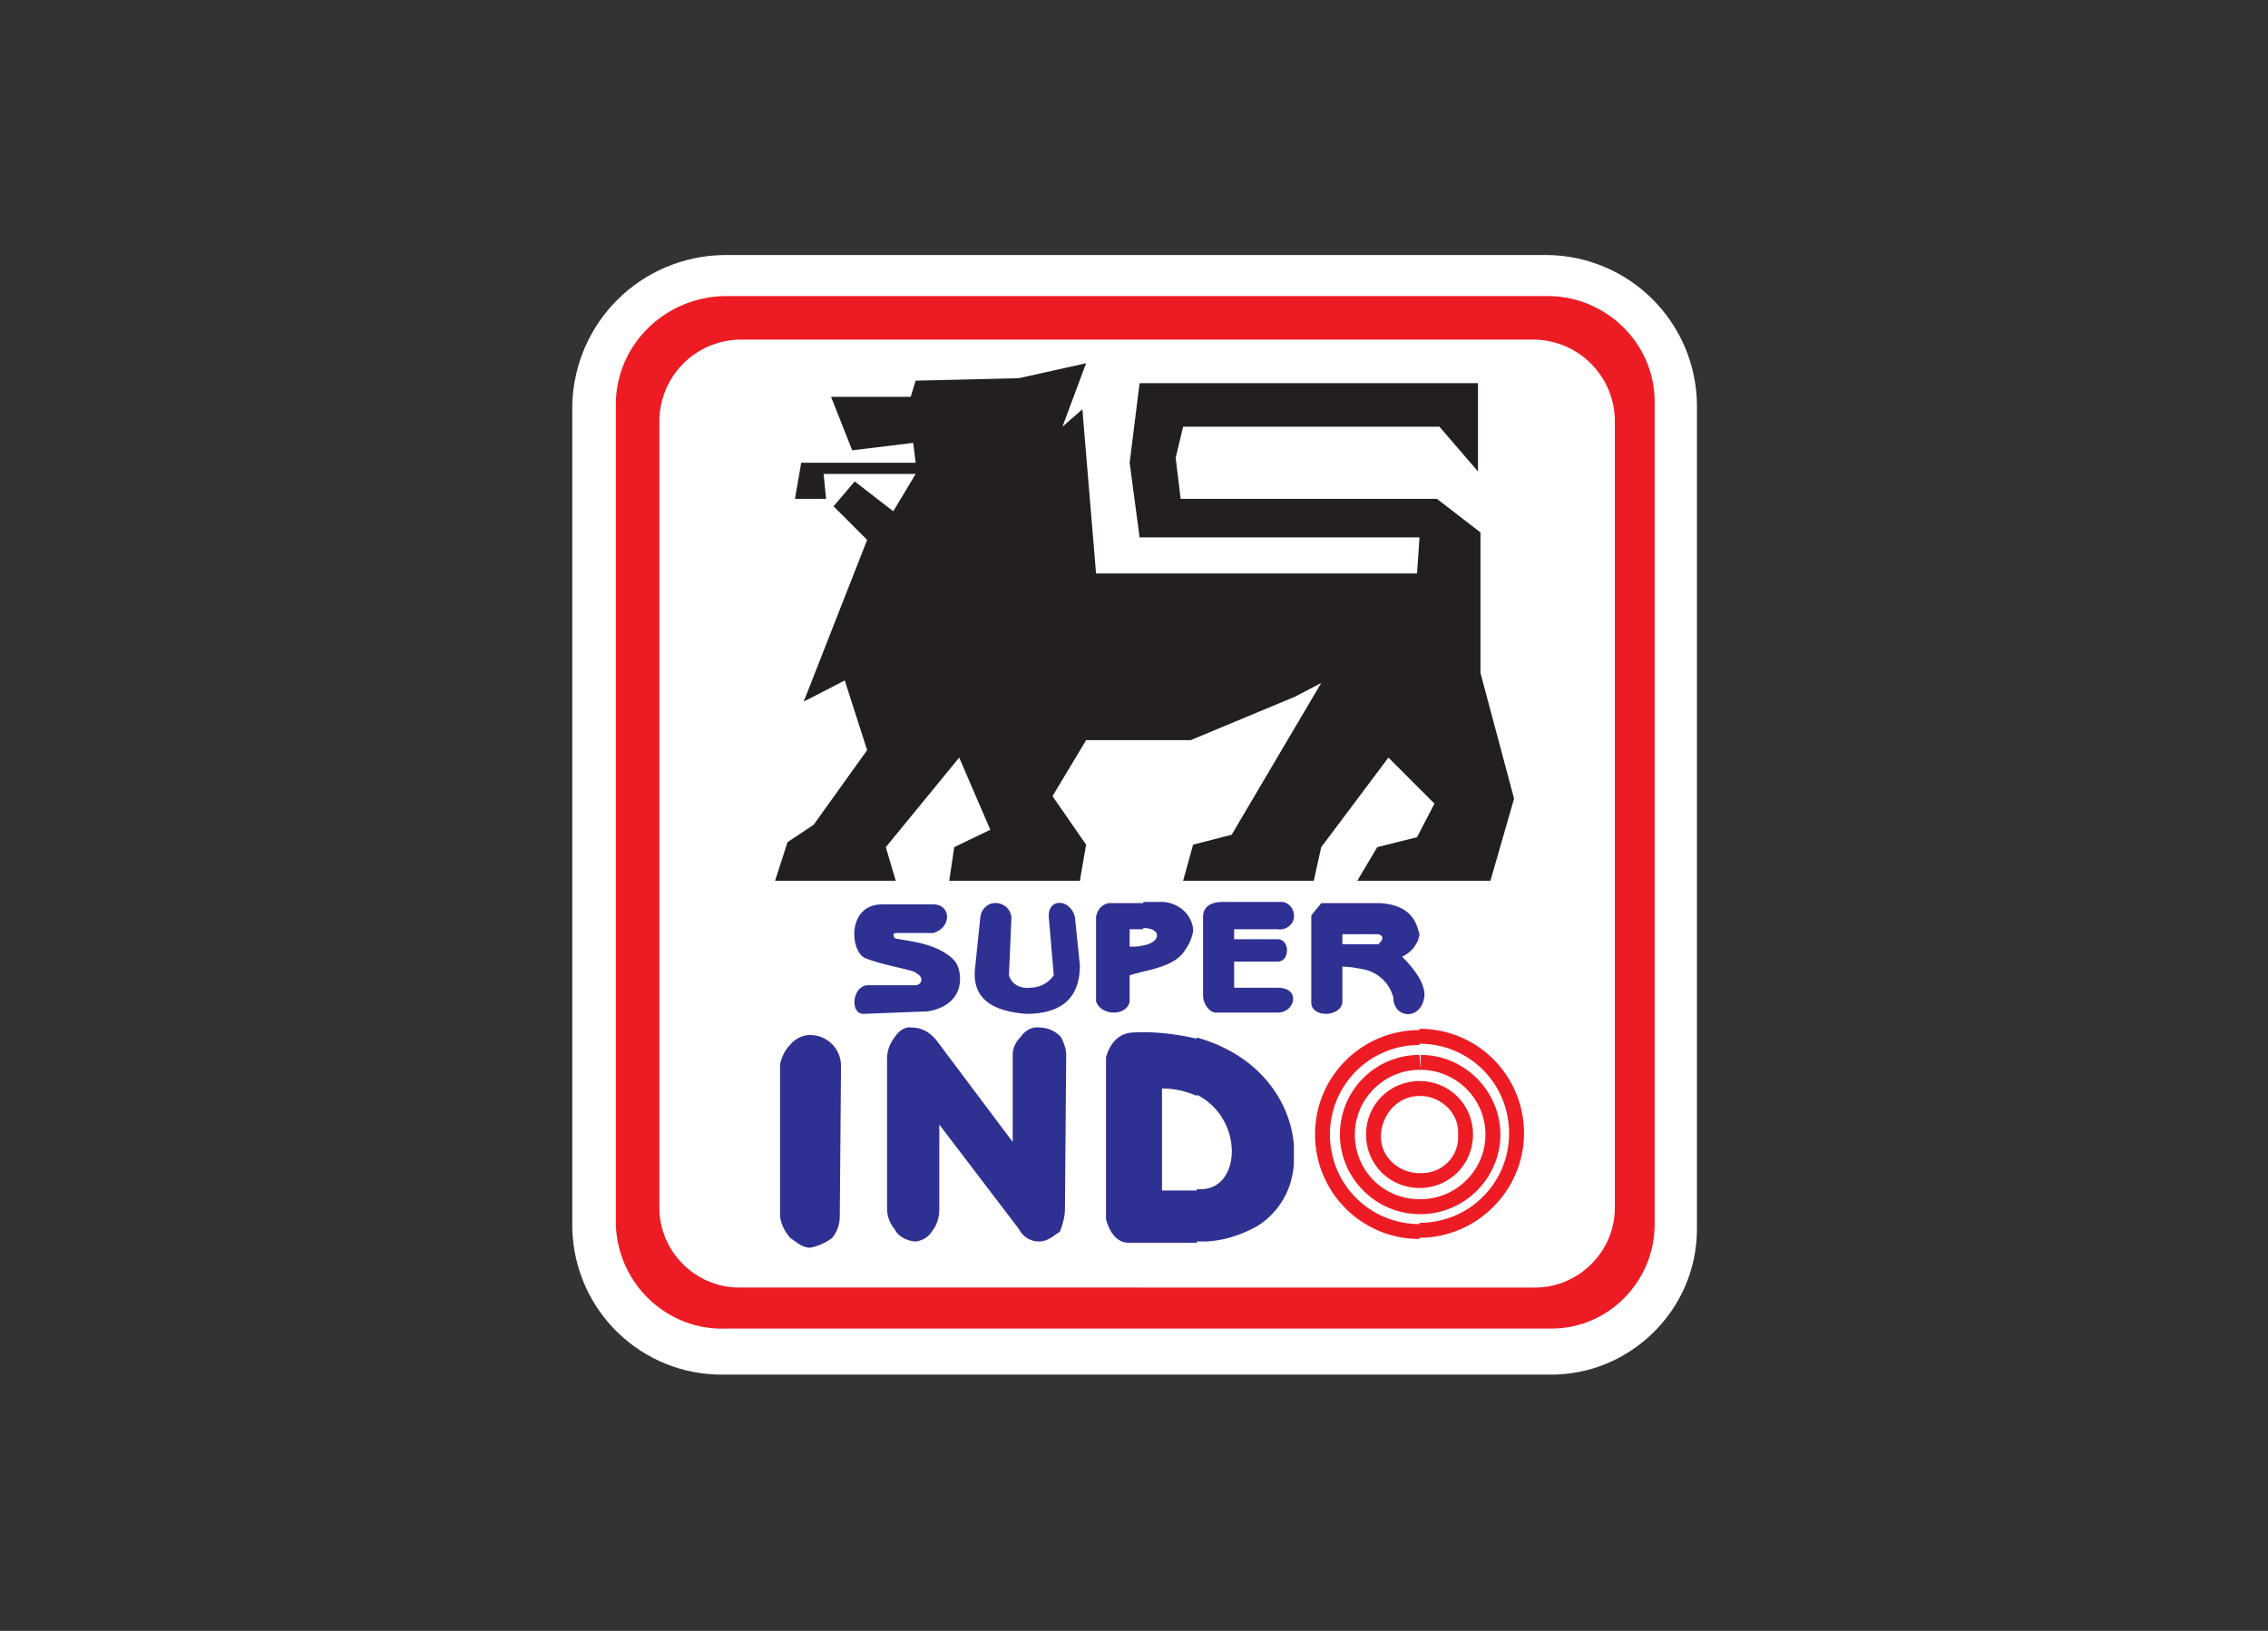 <?xml version="1.0" encoding="utf-8"?>
<!-- Generator: Adobe Illustrator 26.0.3, SVG Export Plug-In . SVG Version: 6.00 Build 0)  -->
<svg version="1.0" id="katman_1" xmlns="http://www.w3.org/2000/svg" xmlns:xlink="http://www.w3.org/1999/xlink" x="0px" y="0px"
	 viewBox="0 0 182.3 131.1" style="enable-background:new 0 0 182.3 131.1;" xml:space="preserve">
<rect x="0" y="0" width="182.3" height="131.1" fill="#333333" stroke="none"/>
<style type="text/css">
	.st0{fill-rule:evenodd;clip-rule:evenodd;fill:#FFFFFF;}
	.st1{fill-rule:evenodd;clip-rule:evenodd;fill:#231F20;}
	.st2{fill-rule:evenodd;clip-rule:evenodd;fill:#ED1C24;}
	.st3{fill-rule:evenodd;clip-rule:evenodd;fill:#2E3192;}
</style>
<g id="Layer_2">
	<g id="Layer_1-2">
		<path class="st0" d="M58.2,20.5h66.2c6.6,0.1,11.9,5.4,12,12v66.3c0,6.5-5.4,11.8-11.9,11.7c0,0-0.1,0-0.1,0H58.2
			c-6.6,0.1-12-5.1-12.2-11.7V32.5C46.2,25.9,51.5,20.6,58.2,20.5z"/>
		<polygon class="st1" points="73.6,30.6 81.9,30.4 87.3,29.2 85.4,34.3 87,32.9 88.1,46.1 113.9,46.1 114.1,43.2 91.6,43.2 
			90.8,37.2 91.6,30.8 118.8,30.8 118.8,37.9 115.7,34.3 95.1,34.3 94.5,36.8 94.9,40.1 115.5,40.1 119,42.8 119,54.1 121.7,64.2 
			119.8,70.8 109.1,70.8 110.7,68.1 113.9,67.3 115.3,64.6 111.6,60.9 106.2,68.1 105.6,70.8 95.1,70.8 95.9,67.9 99,67.1 
			106.2,54.9 104.1,56 95.7,59.5 87.3,59.5 84.6,64 87.3,67.9 86.8,70.8 76.3,70.8 76.7,68.1 79.6,66.7 77.1,60.9 71.2,68.1 
			72,70.8 62.3,70.8 63.3,67.7 65.4,66.3 69.7,60.3 67.9,54.7 64.6,56.4 69.7,43.4 68.7,42.4 67,40.7 68.7,38.7 71.8,41.1 
			73.6,38.1 66.2,38.1 66.4,40.1 63.9,40.1 64.4,37.2 73.6,37.2 73.4,35.6 68.5,36.2 66.8,31.9 73.2,31.9 		"/>
		<path class="st2" d="M91.4,23.8h33c4.7,0,8.6,3.8,8.6,8.5c0,0.1,0,0.1,0,0.2v65.9c0,4.6-3.7,8.4-8.3,8.4c-0.1,0-0.2,0-0.3,0h-33
			v-3.3h32c3.5,0,6.4-2.9,6.4-6.4V33.7c-0.1-3.5-2.9-6.3-6.4-6.4h-32L91.4,23.8z M58.4,23.8h33v3.5h-32c-3.5,0.1-6.3,2.9-6.4,6.4
			v63.4c0,3.5,2.9,6.4,6.4,6.4h32v3.3h-33c-4.7,0.2-8.7-3.5-8.9-8.3c0-0.1,0-0.1,0-0.2V32.5C49.5,27.7,53.5,23.8,58.4,23.8
			C58.4,23.9,58.4,23.9,58.4,23.8L58.4,23.8z"/>
		<path class="st2" d="M114.1,86.9c2.4,0,4.3,1.9,4.3,4.3s-1.9,4.3-4.3,4.3v-1.2c1.6,0.1,3-1.1,3.1-2.7c0-0.1,0-0.2,0-0.4
			c0.1-1.7-1.3-3-2.9-3.1c-0.1,0-0.1,0-0.2,0V86.9z M114.1,95.5c-2.4,0-4.3-1.9-4.3-4.3s1.9-4.3,4.3-4.3v1.2l0,0
			c-1.7,0-3,1.4-3.1,3.1c-0.1,1.7,1.3,3,2.9,3.1c0.1,0,0.1,0,0.2,0L114.1,95.5z"/>
		<path class="st2" d="M114.2,84.8c3.5,0,6.4,2.9,6.4,6.4c0,3.5-2.9,6.4-6.4,6.4v-1.2c2.8,0,5.2-2.3,5.2-5.2S117,86,114.2,86V84.8z
			 M114.1,84.8L114.1,84.8l0.1,1.2h-0.1c-2.8,0-5.2,2.3-5.2,5.2s2.3,5.2,5.2,5.2l0,0h0.1v1.2h-0.1c-3.5,0-6.4-2.9-6.4-6.4
			S110.5,84.8,114.1,84.8C114.1,84.8,114.1,84.8,114.1,84.8L114.1,84.8z"/>
		<path class="st2" d="M114.1,82.7c4.7,0,8.4,3.8,8.4,8.4s-3.8,8.4-8.4,8.4v-1.2c4,0,7.2-3.2,7.2-7.2c0-4-3.2-7.2-7.2-7.2
			c0,0,0,0,0,0V82.7z M114.1,99.6c-4.7,0-8.4-3.8-8.4-8.4c0-4.7,3.8-8.4,8.4-8.4c0,0,0,0,0,0V84l0,0c-4,0-7.2,3.2-7.2,7.2
			s3.2,7.2,7.2,7.2V99.6z"/>
		<path class="st3" d="M96.2,99.8h0.5c1.5,0,3-0.5,4.3-1.2c1.8-1.1,2.9-3,3-5.1v-1.5c-0.3-3.5-2.8-7.2-7.8-8.6v4.6
			c3.8,1.9,3.6,7.6,0.3,7.6h-0.3L96.2,99.8z M88.9,85v13c0,0,0.4,1.9,1.8,1.9h5.5v-4.2h-2.8v-8.2c1,0,1.9,0.2,2.8,0.6v-4.6
			c-1.7-0.4-3.5-0.6-5.2-0.5C89.3,83.1,88.9,85,88.9,85L88.9,85z"/>
		<path class="st3" d="M67.5,97.8c0,0.6-0.2,1.2-0.6,1.7c-0.5,0.4-1.2,0.7-1.8,0.8c-0.6,0-1-0.4-1.6-0.8c-0.4-0.5-0.7-1-0.8-1.7
			V85.6c0.1-0.6,0.4-1.2,0.8-1.6c0.4-0.5,1-0.8,1.6-0.8c1.4,0,2.5,1.1,2.5,2.5c0,0.1,0,0.1,0,0.2L67.5,97.8z"/>
		<path class="st3" d="M85.6,97.2c0,0.6-0.2,1.3-0.4,1.8c-0.6,0.4-1,0.8-1.7,0.8c-0.7,0-1.3-0.4-1.6-1l-6.4-8.4v6.8
			c0,0.7-0.2,1.3-0.6,1.8c-0.3,0.5-0.9,0.8-1.4,0.8c-0.7-0.1-1.3-0.4-1.6-1c-0.4-0.5-0.6-1-0.6-1.7v-12c0-0.6,0.2-1.2,0.6-1.7
			c0.3-0.5,0.8-0.9,1.4-0.8c0.9,0,1.6,0.5,2.1,1.2l6,8v-7c0-0.5,0.2-1,0.6-1.4c0.4-0.6,1-0.9,1.6-0.8c0.6,0,1.3,0.3,1.7,0.8
			c0.2,0.4,0.4,0.9,0.4,1.4L85.6,97.2z"/>
		<path class="st3" d="M69.7,79.2h3.9c0.4,0,0.8-0.6,0-1c0-0.2-2.7-0.6-4.1-1.2c-1.2-0.6-1.4-4.3,1.4-4.3h4.1c1.5,0,1.5,1.9,0,2.3
			h-2.9c-0.2,0-0.4,0-0.2,0.4c0.2,0.2,3.3,0.2,4.8,1.8c0.6,0.6,1.2,3.5-2.1,4.1l-5.2,0.2C68.3,81.5,68.5,79.3,69.7,79.2L69.7,79.2z"
			/>
		<path class="st3" d="M86.4,73.7l0.4,3.9c0,2.9-1.8,3.9-4.3,3.9c-2.7-0.2-4.5-1.2-4.1-3.9l0.4-3.9c0.1-0.7,0.7-1.2,1.4-1.1
			c0.6,0.1,1,0.5,1.1,1.1l-0.2,4.7c0.2,0.7,0.9,1.1,1.7,1c0.8,0,1.5-0.4,1.9-1l-0.4-4.7C84.2,72.2,86,72.2,86.4,73.7z"/>
		<path class="st3" d="M91.9,78.1c1.3-0.3,2.8-0.7,3.4-1.8c0.3-0.4,0.5-0.9,0.6-1.4v-0.3c-0.2-1.2-1.2-2-2.4-2.1h-1.6v2.1
			c0.6,0,1.1,0.2,1.1,0.6c0,0.4-0.5,0.7-1.1,0.8V78.1z M88.1,73.7v6.8c0.4,1.2,2.5,1.2,2.7,0v-2.1c0.3-0.1,0.7-0.2,1.1-0.3v-2.1
			c-0.4,0.1-0.7,0.1-1.1,0.1l0,0v-1.4c0.4,0,0.7,0,1.1,0v-2.1h-2.8C88.6,72.7,88.2,73.1,88.1,73.7L88.1,73.7z"/>
		<path class="st3" d="M96.7,74.7v5.3c0,0.8,0.6,1.4,1,1.4h5c1.4,0,1.9-2,0-2h-3.5v-2.1h3.5c1,0,1-1.8,0-1.8h-3.5v-0.8h3.5
			c0.6,0.1,1.2-0.3,1.3-0.9c0.1-0.6-0.3-1.2-0.9-1.3c-0.1,0-0.2,0-0.4,0h-4.4c-1,0-1.6,0.4-1.6,1.2V74.7z"/>
		<path class="st3" d="M109.5,72.6h1.5c2.7,0.2,2.9,1.9,3.1,2.5c-0.1,0.8-0.7,1.5-1.4,1.8c1,1,1.8,2.1,1.8,3.1
			c-0.2,2.1-2.5,1.9-2.5,0.2c-0.3-1.2-1.3-2.1-2.5-2.3v-2h1.3c0.2-0.2,0.6-0.6,0-0.8h-1.3V72.6z M106.2,72.6h3.3v2.5h-1.6v0.8h1.6v2
			c-0.5-0.1-1.1-0.2-1.6-0.2v2.9c-0.2,1.2-2.5,1.2-2.5,0v-7C105.6,73.3,105.9,73,106.2,72.6L106.2,72.6z"/>
	</g>
</g>
</svg>
